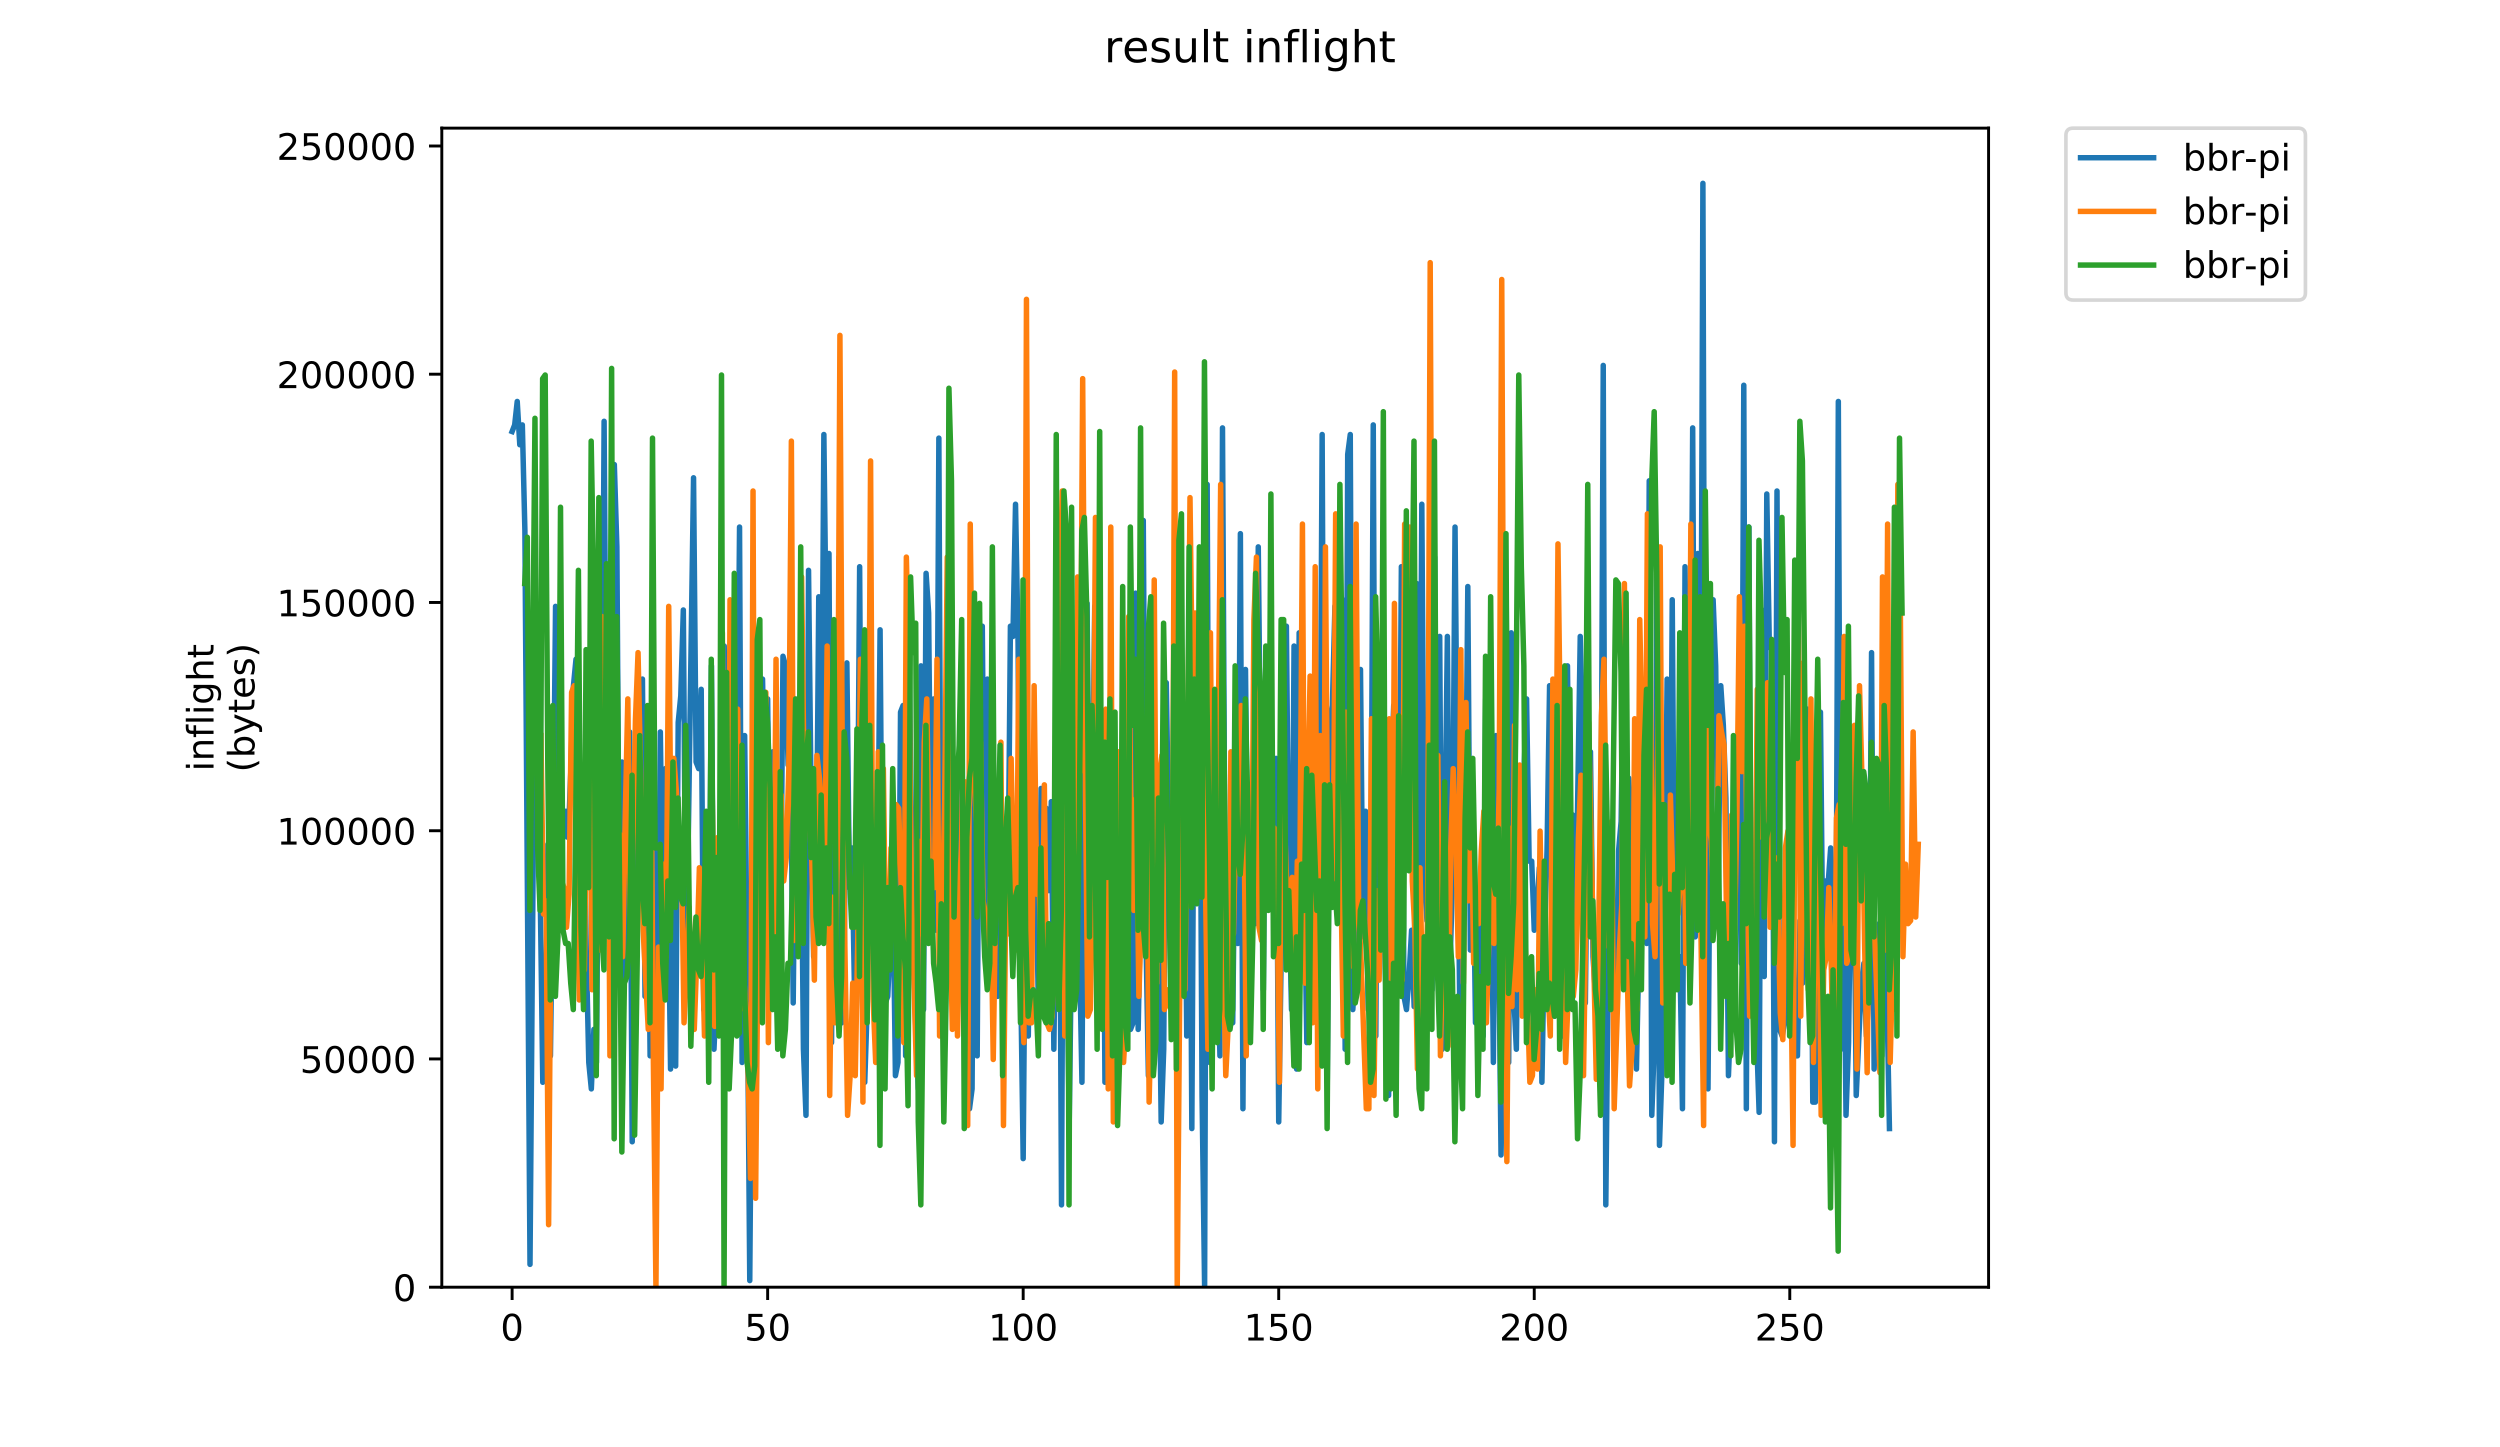 <?xml version="1.0" encoding="utf-8" standalone="no"?>
<!DOCTYPE svg PUBLIC "-//W3C//DTD SVG 1.1//EN"
  "http://www.w3.org/Graphics/SVG/1.1/DTD/svg11.dtd">
<!-- Created with matplotlib (https://matplotlib.org/) -->
<svg height="396pt" version="1.1" viewBox="0 0 684 396" width="684pt" xmlns="http://www.w3.org/2000/svg" xmlns:xlink="http://www.w3.org/1999/xlink">
 <defs>
  <style type="text/css">
*{stroke-linecap:butt;stroke-linejoin:round;}
  </style>
 </defs>
 <g id="figure_1">
  <g id="patch_1">
   <path d="M 0 396 
L 684 396 
L 684 0 
L 0 0 
z
" style="fill:#ffffff;"/>
  </g>
  <g id="axes_1">
   <g id="patch_2">
    <path d="M 120.879 352.174 
L 544.074 352.174 
L 544.074 35.062 
L 120.879 35.062 
z
" style="fill:#ffffff;"/>
   </g>
   <g id="matplotlib.axis_1">
    <g id="xtick_1">
     <g id="line2d_1">
      <defs>
       <path d="M 0 0 
L 0 3.5 
" id="mb17bdb833f" style="stroke:#000000;stroke-width:0.8;"/>
      </defs>
      <g>
       <use style="stroke:#000000;stroke-width:0.8;" x="140.115" xlink:href="#mb17bdb833f" y="352.174"/>
      </g>
     </g>
     <g id="text_1">
      <!-- 0 -->
      <defs>
       <path d="M 31.781 66.406 
Q 24.172 66.406 20.328 58.906 
Q 16.5 51.422 16.5 36.375 
Q 16.5 21.391 20.328 13.891 
Q 24.172 6.391 31.781 6.391 
Q 39.453 6.391 43.281 13.891 
Q 47.125 21.391 47.125 36.375 
Q 47.125 51.422 43.281 58.906 
Q 39.453 66.406 31.781 66.406 
z
M 31.781 74.219 
Q 44.047 74.219 50.516 64.516 
Q 56.984 54.828 56.984 36.375 
Q 56.984 17.969 50.516 8.266 
Q 44.047 -1.422 31.781 -1.422 
Q 19.531 -1.422 13.062 8.266 
Q 6.594 17.969 6.594 36.375 
Q 6.594 54.828 13.062 64.516 
Q 19.531 74.219 31.781 74.219 
z
" id="DejaVuSans-48"/>
      </defs>
      <g transform="translate(136.933 366.773)scale(0.1 -0.1)">
       <use xlink:href="#DejaVuSans-48"/>
      </g>
     </g>
    </g>
    <g id="xtick_2">
     <g id="line2d_2">
      <g>
       <use style="stroke:#000000;stroke-width:0.8;" x="210.029" xlink:href="#mb17bdb833f" y="352.174"/>
      </g>
     </g>
     <g id="text_2">
      <!-- 50 -->
      <defs>
       <path d="M 10.797 72.906 
L 49.516 72.906 
L 49.516 64.594 
L 19.828 64.594 
L 19.828 46.734 
Q 21.969 47.469 24.109 47.828 
Q 26.266 48.188 28.422 48.188 
Q 40.625 48.188 47.75 41.5 
Q 54.891 34.812 54.891 23.391 
Q 54.891 11.625 47.562 5.094 
Q 40.234 -1.422 26.906 -1.422 
Q 22.312 -1.422 17.547 -0.641 
Q 12.797 0.141 7.719 1.703 
L 7.719 11.625 
Q 12.109 9.234 16.797 8.062 
Q 21.484 6.891 26.703 6.891 
Q 35.156 6.891 40.078 11.328 
Q 45.016 15.766 45.016 23.391 
Q 45.016 31 40.078 35.438 
Q 35.156 39.891 26.703 39.891 
Q 22.75 39.891 18.812 39.016 
Q 14.891 38.141 10.797 36.281 
z
" id="DejaVuSans-53"/>
      </defs>
      <g transform="translate(203.666 366.773)scale(0.1 -0.1)">
       <use xlink:href="#DejaVuSans-53"/>
       <use x="63.623" xlink:href="#DejaVuSans-48"/>
      </g>
     </g>
    </g>
    <g id="xtick_3">
     <g id="line2d_3">
      <g>
       <use style="stroke:#000000;stroke-width:0.8;" x="279.942" xlink:href="#mb17bdb833f" y="352.174"/>
      </g>
     </g>
     <g id="text_3">
      <!-- 100 -->
      <defs>
       <path d="M 12.406 8.297 
L 28.516 8.297 
L 28.516 63.922 
L 10.984 60.406 
L 10.984 69.391 
L 28.422 72.906 
L 38.281 72.906 
L 38.281 8.297 
L 54.391 8.297 
L 54.391 0 
L 12.406 0 
z
" id="DejaVuSans-49"/>
      </defs>
      <g transform="translate(270.399 366.773)scale(0.1 -0.1)">
       <use xlink:href="#DejaVuSans-49"/>
       <use x="63.623" xlink:href="#DejaVuSans-48"/>
       <use x="127.246" xlink:href="#DejaVuSans-48"/>
      </g>
     </g>
    </g>
    <g id="xtick_4">
     <g id="line2d_4">
      <g>
       <use style="stroke:#000000;stroke-width:0.8;" x="349.856" xlink:href="#mb17bdb833f" y="352.174"/>
      </g>
     </g>
     <g id="text_4">
      <!-- 150 -->
      <g transform="translate(340.312 366.773)scale(0.1 -0.1)">
       <use xlink:href="#DejaVuSans-49"/>
       <use x="63.623" xlink:href="#DejaVuSans-53"/>
       <use x="127.246" xlink:href="#DejaVuSans-48"/>
      </g>
     </g>
    </g>
    <g id="xtick_5">
     <g id="line2d_5">
      <g>
       <use style="stroke:#000000;stroke-width:0.8;" x="419.77" xlink:href="#mb17bdb833f" y="352.174"/>
      </g>
     </g>
     <g id="text_5">
      <!-- 200 -->
      <defs>
       <path d="M 19.188 8.297 
L 53.609 8.297 
L 53.609 0 
L 7.328 0 
L 7.328 8.297 
Q 12.938 14.109 22.625 23.891 
Q 32.328 33.688 34.812 36.531 
Q 39.547 41.844 41.422 45.531 
Q 43.312 49.219 43.312 52.781 
Q 43.312 58.594 39.234 62.25 
Q 35.156 65.922 28.609 65.922 
Q 23.969 65.922 18.812 64.312 
Q 13.672 62.703 7.812 59.422 
L 7.812 69.391 
Q 13.766 71.781 18.938 73 
Q 24.125 74.219 28.422 74.219 
Q 39.75 74.219 46.484 68.547 
Q 53.219 62.891 53.219 53.422 
Q 53.219 48.922 51.531 44.891 
Q 49.859 40.875 45.406 35.406 
Q 44.188 33.984 37.641 27.219 
Q 31.109 20.453 19.188 8.297 
z
" id="DejaVuSans-50"/>
      </defs>
      <g transform="translate(410.226 366.773)scale(0.1 -0.1)">
       <use xlink:href="#DejaVuSans-50"/>
       <use x="63.623" xlink:href="#DejaVuSans-48"/>
       <use x="127.246" xlink:href="#DejaVuSans-48"/>
      </g>
     </g>
    </g>
    <g id="xtick_6">
     <g id="line2d_6">
      <g>
       <use style="stroke:#000000;stroke-width:0.8;" x="489.684" xlink:href="#mb17bdb833f" y="352.174"/>
      </g>
     </g>
     <g id="text_6">
      <!-- 250 -->
      <g transform="translate(480.14 366.773)scale(0.1 -0.1)">
       <use xlink:href="#DejaVuSans-50"/>
       <use x="63.623" xlink:href="#DejaVuSans-53"/>
       <use x="127.246" xlink:href="#DejaVuSans-48"/>
      </g>
     </g>
    </g>
   </g>
   <g id="matplotlib.axis_2">
    <g id="ytick_1">
     <g id="line2d_7">
      <defs>
       <path d="M 0 0 
L -3.5 0 
" id="m82c076c366" style="stroke:#000000;stroke-width:0.8;"/>
      </defs>
      <g>
       <use style="stroke:#000000;stroke-width:0.8;" x="120.879" xlink:href="#m82c076c366" y="352.174"/>
      </g>
     </g>
     <g id="text_7">
      <!-- 0 -->
      <g transform="translate(107.516 355.973)scale(0.1 -0.1)">
       <use xlink:href="#DejaVuSans-48"/>
      </g>
     </g>
    </g>
    <g id="ytick_2">
     <g id="line2d_8">
      <g>
       <use style="stroke:#000000;stroke-width:0.8;" x="120.879" xlink:href="#m82c076c366" y="289.728"/>
      </g>
     </g>
     <g id="text_8">
      <!-- 50000 -->
      <g transform="translate(82.066 293.527)scale(0.1 -0.1)">
       <use xlink:href="#DejaVuSans-53"/>
       <use x="63.623" xlink:href="#DejaVuSans-48"/>
       <use x="127.246" xlink:href="#DejaVuSans-48"/>
       <use x="190.869" xlink:href="#DejaVuSans-48"/>
       <use x="254.492" xlink:href="#DejaVuSans-48"/>
      </g>
     </g>
    </g>
    <g id="ytick_3">
     <g id="line2d_9">
      <g>
       <use style="stroke:#000000;stroke-width:0.8;" x="120.879" xlink:href="#m82c076c366" y="227.281"/>
      </g>
     </g>
     <g id="text_9">
      <!-- 100000 -->
      <g transform="translate(75.704 231.08)scale(0.1 -0.1)">
       <use xlink:href="#DejaVuSans-49"/>
       <use x="63.623" xlink:href="#DejaVuSans-48"/>
       <use x="127.246" xlink:href="#DejaVuSans-48"/>
       <use x="190.869" xlink:href="#DejaVuSans-48"/>
       <use x="254.492" xlink:href="#DejaVuSans-48"/>
       <use x="318.115" xlink:href="#DejaVuSans-48"/>
      </g>
     </g>
    </g>
    <g id="ytick_4">
     <g id="line2d_10">
      <g>
       <use style="stroke:#000000;stroke-width:0.8;" x="120.879" xlink:href="#m82c076c366" y="164.835"/>
      </g>
     </g>
     <g id="text_10">
      <!-- 150000 -->
      <g transform="translate(75.704 168.634)scale(0.1 -0.1)">
       <use xlink:href="#DejaVuSans-49"/>
       <use x="63.623" xlink:href="#DejaVuSans-53"/>
       <use x="127.246" xlink:href="#DejaVuSans-48"/>
       <use x="190.869" xlink:href="#DejaVuSans-48"/>
       <use x="254.492" xlink:href="#DejaVuSans-48"/>
       <use x="318.115" xlink:href="#DejaVuSans-48"/>
      </g>
     </g>
    </g>
    <g id="ytick_5">
     <g id="line2d_11">
      <g>
       <use style="stroke:#000000;stroke-width:0.8;" x="120.879" xlink:href="#m82c076c366" y="102.388"/>
      </g>
     </g>
     <g id="text_11">
      <!-- 200000 -->
      <g transform="translate(75.704 106.188)scale(0.1 -0.1)">
       <use xlink:href="#DejaVuSans-50"/>
       <use x="63.623" xlink:href="#DejaVuSans-48"/>
       <use x="127.246" xlink:href="#DejaVuSans-48"/>
       <use x="190.869" xlink:href="#DejaVuSans-48"/>
       <use x="254.492" xlink:href="#DejaVuSans-48"/>
       <use x="318.115" xlink:href="#DejaVuSans-48"/>
      </g>
     </g>
    </g>
    <g id="ytick_6">
     <g id="line2d_12">
      <g>
       <use style="stroke:#000000;stroke-width:0.8;" x="120.879" xlink:href="#m82c076c366" y="39.942"/>
      </g>
     </g>
     <g id="text_12">
      <!-- 250000 -->
      <g transform="translate(75.704 43.741)scale(0.1 -0.1)">
       <use xlink:href="#DejaVuSans-50"/>
       <use x="63.623" xlink:href="#DejaVuSans-53"/>
       <use x="127.246" xlink:href="#DejaVuSans-48"/>
       <use x="190.869" xlink:href="#DejaVuSans-48"/>
       <use x="254.492" xlink:href="#DejaVuSans-48"/>
       <use x="318.115" xlink:href="#DejaVuSans-48"/>
      </g>
     </g>
    </g>
    <g id="text_13">
     <!-- inflight -->
     <defs>
      <path d="M 9.422 54.688 
L 18.406 54.688 
L 18.406 0 
L 9.422 0 
z
M 9.422 75.984 
L 18.406 75.984 
L 18.406 64.594 
L 9.422 64.594 
z
" id="DejaVuSans-105"/>
      <path d="M 54.891 33.016 
L 54.891 0 
L 45.906 0 
L 45.906 32.719 
Q 45.906 40.484 42.875 44.328 
Q 39.844 48.188 33.797 48.188 
Q 26.516 48.188 22.312 43.547 
Q 18.109 38.922 18.109 30.906 
L 18.109 0 
L 9.078 0 
L 9.078 54.688 
L 18.109 54.688 
L 18.109 46.188 
Q 21.344 51.125 25.703 53.562 
Q 30.078 56 35.797 56 
Q 45.219 56 50.047 50.172 
Q 54.891 44.344 54.891 33.016 
z
" id="DejaVuSans-110"/>
      <path d="M 37.109 75.984 
L 37.109 68.5 
L 28.516 68.5 
Q 23.688 68.5 21.797 66.547 
Q 19.922 64.594 19.922 59.516 
L 19.922 54.688 
L 34.719 54.688 
L 34.719 47.703 
L 19.922 47.703 
L 19.922 0 
L 10.891 0 
L 10.891 47.703 
L 2.297 47.703 
L 2.297 54.688 
L 10.891 54.688 
L 10.891 58.5 
Q 10.891 67.625 15.141 71.797 
Q 19.391 75.984 28.609 75.984 
z
" id="DejaVuSans-102"/>
      <path d="M 9.422 75.984 
L 18.406 75.984 
L 18.406 0 
L 9.422 0 
z
" id="DejaVuSans-108"/>
      <path d="M 45.406 27.984 
Q 45.406 37.75 41.375 43.109 
Q 37.359 48.484 30.078 48.484 
Q 22.859 48.484 18.828 43.109 
Q 14.797 37.75 14.797 27.984 
Q 14.797 18.266 18.828 12.891 
Q 22.859 7.516 30.078 7.516 
Q 37.359 7.516 41.375 12.891 
Q 45.406 18.266 45.406 27.984 
z
M 54.391 6.781 
Q 54.391 -7.172 48.188 -13.984 
Q 42 -20.797 29.203 -20.797 
Q 24.469 -20.797 20.266 -20.094 
Q 16.062 -19.391 12.109 -17.922 
L 12.109 -9.188 
Q 16.062 -11.328 19.922 -12.344 
Q 23.781 -13.375 27.781 -13.375 
Q 36.625 -13.375 41.016 -8.766 
Q 45.406 -4.156 45.406 5.172 
L 45.406 9.625 
Q 42.625 4.781 38.281 2.391 
Q 33.938 0 27.875 0 
Q 17.828 0 11.672 7.656 
Q 5.516 15.328 5.516 27.984 
Q 5.516 40.672 11.672 48.328 
Q 17.828 56 27.875 56 
Q 33.938 56 38.281 53.609 
Q 42.625 51.219 45.406 46.391 
L 45.406 54.688 
L 54.391 54.688 
z
" id="DejaVuSans-103"/>
      <path d="M 54.891 33.016 
L 54.891 0 
L 45.906 0 
L 45.906 32.719 
Q 45.906 40.484 42.875 44.328 
Q 39.844 48.188 33.797 48.188 
Q 26.516 48.188 22.312 43.547 
Q 18.109 38.922 18.109 30.906 
L 18.109 0 
L 9.078 0 
L 9.078 75.984 
L 18.109 75.984 
L 18.109 46.188 
Q 21.344 51.125 25.703 53.562 
Q 30.078 56 35.797 56 
Q 45.219 56 50.047 50.172 
Q 54.891 44.344 54.891 33.016 
z
" id="DejaVuSans-104"/>
      <path d="M 18.312 70.219 
L 18.312 54.688 
L 36.812 54.688 
L 36.812 47.703 
L 18.312 47.703 
L 18.312 18.016 
Q 18.312 11.328 20.141 9.422 
Q 21.969 7.516 27.594 7.516 
L 36.812 7.516 
L 36.812 0 
L 27.594 0 
Q 17.188 0 13.234 3.875 
Q 9.281 7.766 9.281 18.016 
L 9.281 47.703 
L 2.688 47.703 
L 2.688 54.688 
L 9.281 54.688 
L 9.281 70.219 
z
" id="DejaVuSans-116"/>
     </defs>
     <g transform="translate(58.426 211.018)rotate(-90)scale(0.1 -0.1)">
      <use xlink:href="#DejaVuSans-105"/>
      <use x="27.783" xlink:href="#DejaVuSans-110"/>
      <use x="91.162" xlink:href="#DejaVuSans-102"/>
      <use x="126.367" xlink:href="#DejaVuSans-108"/>
      <use x="154.15" xlink:href="#DejaVuSans-105"/>
      <use x="181.934" xlink:href="#DejaVuSans-103"/>
      <use x="245.41" xlink:href="#DejaVuSans-104"/>
      <use x="308.789" xlink:href="#DejaVuSans-116"/>
     </g>
     <!-- (bytes) -->
     <defs>
      <path d="M 31 75.875 
Q 24.469 64.656 21.281 53.656 
Q 18.109 42.672 18.109 31.391 
Q 18.109 20.125 21.312 9.062 
Q 24.516 -2 31 -13.188 
L 23.188 -13.188 
Q 15.875 -1.703 12.234 9.375 
Q 8.594 20.453 8.594 31.391 
Q 8.594 42.281 12.203 53.312 
Q 15.828 64.359 23.188 75.875 
z
" id="DejaVuSans-40"/>
      <path d="M 48.688 27.297 
Q 48.688 37.203 44.609 42.844 
Q 40.531 48.484 33.406 48.484 
Q 26.266 48.484 22.188 42.844 
Q 18.109 37.203 18.109 27.297 
Q 18.109 17.391 22.188 11.75 
Q 26.266 6.109 33.406 6.109 
Q 40.531 6.109 44.609 11.75 
Q 48.688 17.391 48.688 27.297 
z
M 18.109 46.391 
Q 20.953 51.266 25.266 53.625 
Q 29.594 56 35.594 56 
Q 45.562 56 51.781 48.094 
Q 58.016 40.188 58.016 27.297 
Q 58.016 14.406 51.781 6.484 
Q 45.562 -1.422 35.594 -1.422 
Q 29.594 -1.422 25.266 0.953 
Q 20.953 3.328 18.109 8.203 
L 18.109 0 
L 9.078 0 
L 9.078 75.984 
L 18.109 75.984 
z
" id="DejaVuSans-98"/>
      <path d="M 32.172 -5.078 
Q 28.375 -14.844 24.75 -17.812 
Q 21.141 -20.797 15.094 -20.797 
L 7.906 -20.797 
L 7.906 -13.281 
L 13.188 -13.281 
Q 16.891 -13.281 18.938 -11.516 
Q 21 -9.766 23.484 -3.219 
L 25.094 0.875 
L 2.984 54.688 
L 12.5 54.688 
L 29.594 11.922 
L 46.688 54.688 
L 56.203 54.688 
z
" id="DejaVuSans-121"/>
      <path d="M 56.203 29.594 
L 56.203 25.203 
L 14.891 25.203 
Q 15.484 15.922 20.484 11.062 
Q 25.484 6.203 34.422 6.203 
Q 39.594 6.203 44.453 7.469 
Q 49.312 8.734 54.109 11.281 
L 54.109 2.781 
Q 49.266 0.734 44.188 -0.344 
Q 39.109 -1.422 33.891 -1.422 
Q 20.797 -1.422 13.156 6.188 
Q 5.516 13.812 5.516 26.812 
Q 5.516 40.234 12.766 48.109 
Q 20.016 56 32.328 56 
Q 43.359 56 49.781 48.891 
Q 56.203 41.797 56.203 29.594 
z
M 47.219 32.234 
Q 47.125 39.594 43.094 43.984 
Q 39.062 48.391 32.422 48.391 
Q 24.906 48.391 20.391 44.141 
Q 15.875 39.891 15.188 32.172 
z
" id="DejaVuSans-101"/>
      <path d="M 44.281 53.078 
L 44.281 44.578 
Q 40.484 46.531 36.375 47.5 
Q 32.281 48.484 27.875 48.484 
Q 21.188 48.484 17.844 46.438 
Q 14.5 44.391 14.5 40.281 
Q 14.5 37.156 16.891 35.375 
Q 19.281 33.594 26.516 31.984 
L 29.594 31.297 
Q 39.156 29.25 43.188 25.516 
Q 47.219 21.781 47.219 15.094 
Q 47.219 7.469 41.188 3.016 
Q 35.156 -1.422 24.609 -1.422 
Q 20.219 -1.422 15.453 -0.562 
Q 10.688 0.297 5.422 2 
L 5.422 11.281 
Q 10.406 8.688 15.234 7.391 
Q 20.062 6.109 24.812 6.109 
Q 31.156 6.109 34.562 8.281 
Q 37.984 10.453 37.984 14.406 
Q 37.984 18.062 35.516 20.016 
Q 33.062 21.969 24.703 23.781 
L 21.578 24.516 
Q 13.234 26.266 9.516 29.906 
Q 5.812 33.547 5.812 39.891 
Q 5.812 47.609 11.281 51.797 
Q 16.75 56 26.812 56 
Q 31.781 56 36.172 55.266 
Q 40.578 54.547 44.281 53.078 
z
" id="DejaVuSans-115"/>
      <path d="M 8.016 75.875 
L 15.828 75.875 
Q 23.141 64.359 26.781 53.312 
Q 30.422 42.281 30.422 31.391 
Q 30.422 20.453 26.781 9.375 
Q 23.141 -1.703 15.828 -13.188 
L 8.016 -13.188 
Q 14.5 -2 17.703 9.062 
Q 20.906 20.125 20.906 31.391 
Q 20.906 42.672 17.703 53.656 
Q 14.5 64.656 8.016 75.875 
z
" id="DejaVuSans-41"/>
     </defs>
     <g transform="translate(69.624 211.295)rotate(-90)scale(0.1 -0.1)">
      <use xlink:href="#DejaVuSans-40"/>
      <use x="39.014" xlink:href="#DejaVuSans-98"/>
      <use x="102.49" xlink:href="#DejaVuSans-121"/>
      <use x="161.67" xlink:href="#DejaVuSans-116"/>
      <use x="200.879" xlink:href="#DejaVuSans-101"/>
      <use x="262.402" xlink:href="#DejaVuSans-115"/>
      <use x="314.502" xlink:href="#DejaVuSans-41"/>
     </g>
    </g>
   </g>
   <g id="line2d_13">
    <path clip-path="url(#pf902b7d249)" d="M 140.115 118.065 
L 140.814 116.256 
L 141.513 109.842 
L 142.212 121.682 
L 142.911 116.256 
L 143.61 145.192 
L 145.009 345.93 
L 146.407 165.904 
L 147.106 193.031 
L 148.504 296.112 
L 149.204 287.07 
L 149.903 231.008 
L 150.602 288.878 
L 151.301 234.625 
L 152 165.904 
L 153.398 229.2 
L 154.098 229.2 
L 154.797 221.966 
L 155.496 229.2 
L 156.195 210.296 
L 156.894 187.605 
L 157.593 180.371 
L 158.292 214.732 
L 158.991 258.135 
L 159.691 212.104 
L 160.39 259.943 
L 161.089 290.687 
L 161.788 297.921 
L 162.487 281.645 
L 163.186 290.687 
L 163.885 203.881 
L 164.585 231.008 
L 165.284 115.267 
L 165.983 223.774 
L 166.682 165.904 
L 167.381 276.219 
L 168.08 127.107 
L 168.779 149.628 
L 169.479 258.135 
L 170.178 208.487 
L 170.877 267.177 
L 171.576 220.157 
L 172.275 200.264 
L 172.974 312.388 
L 173.673 240.05 
L 174.373 189.414 
L 175.072 200.264 
L 175.771 185.797 
L 176.47 272.602 
L 177.169 221.966 
L 177.868 288.878 
L 178.567 187.605 
L 179.266 281.645 
L 179.966 288.878 
L 180.665 200.264 
L 181.364 251.89 
L 182.063 210.296 
L 182.762 237.423 
L 183.461 292.495 
L 184.16 212.924 
L 184.86 291.676 
L 185.559 197.637 
L 186.258 190.403 
L 186.957 166.893 
L 187.656 259.943 
L 188.355 226.572 
L 189.754 130.724 
L 190.453 208.487 
L 191.152 210.296 
L 191.851 188.594 
L 192.55 276.219 
L 193.249 244.656 
L 193.948 274.411 
L 194.648 182.18 
L 195.347 287.07 
L 196.046 270.794 
L 196.745 280.825 
L 197.444 268.985 
L 198.143 176.755 
L 198.842 233.806 
L 199.541 232.816 
L 200.241 279.017 
L 200.94 238.242 
L 201.639 226.572 
L 202.338 144.202 
L 203.037 290.687 
L 203.736 201.254 
L 204.435 264.549 
L 205.135 350.366 
L 205.834 259.124 
L 206.533 280.825 
L 207.232 241.859 
L 207.931 210.296 
L 208.63 185.797 
L 209.329 219.338 
L 210.029 191.222 
L 210.728 258.135 
L 211.427 205.69 
L 212.126 250.901 
L 212.825 278.028 
L 213.524 259.943 
L 214.223 179.552 
L 214.923 182.18 
L 215.622 209.307 
L 216.321 207.498 
L 217.02 274.411 
L 217.719 205.69 
L 218.418 243.667 
L 219.117 215.721 
L 219.816 287.07 
L 220.516 305.154 
L 221.215 156.042 
L 221.914 218.349 
L 222.613 261.752 
L 223.312 245.476 
L 224.011 163.276 
L 224.71 225.583 
L 225.41 118.884 
L 226.109 178.563 
L 226.808 151.436 
L 227.507 285.262 
L 228.206 189.414 
L 228.905 257.315 
L 229.604 152.425 
L 230.304 279.836 
L 231.003 258.135 
L 231.702 181.361 
L 232.401 242.848 
L 233.1 231.997 
L 233.799 271.783 
L 234.498 249.093 
L 235.198 155.053 
L 235.897 270.794 
L 236.596 296.112 
L 237.295 274.411 
L 237.994 200.264 
L 238.693 254.518 
L 239.392 251.89 
L 240.091 244.656 
L 240.791 172.318 
L 241.49 265.369 
L 242.189 274.411 
L 242.888 272.602 
L 244.286 240.05 
L 244.985 294.304 
L 245.685 290.687 
L 246.384 194.839 
L 247.083 193.031 
L 247.782 288.878 
L 248.481 165.904 
L 249.879 258.135 
L 250.579 281.645 
L 251.278 297.921 
L 251.977 182.18 
L 252.676 276.219 
L 253.375 156.862 
L 254.074 167.712 
L 254.773 243.667 
L 255.473 191.222 
L 256.172 254.518 
L 256.871 119.873 
L 257.57 272.602 
L 258.269 213.913 
L 258.968 240.05 
L 259.667 246.465 
L 260.366 217.53 
L 261.066 256.326 
L 261.765 212.104 
L 262.464 267.177 
L 263.163 243.667 
L 263.862 270.794 
L 264.561 288.878 
L 265.26 303.346 
L 265.96 297.921 
L 266.659 194.839 
L 267.358 288.878 
L 268.057 176.755 
L 268.756 171.329 
L 269.455 254.518 
L 270.154 185.797 
L 270.854 261.752 
L 271.553 225.583 
L 272.951 272.602 
L 273.65 243.667 
L 274.349 263.56 
L 275.048 232.816 
L 275.748 250.082 
L 276.447 171.329 
L 277.146 174.127 
L 277.845 137.958 
L 278.544 175.935 
L 279.243 267.177 
L 279.942 316.994 
L 280.641 231.008 
L 281.341 283.453 
L 282.04 228.38 
L 282.739 218.349 
L 283.438 236.433 
L 284.137 278.028 
L 284.836 215.721 
L 285.535 227.391 
L 286.235 221.146 
L 286.934 243.667 
L 287.633 219.338 
L 288.332 287.07 
L 289.031 232.816 
L 289.73 193.031 
L 290.429 329.653 
L 291.129 171.329 
L 291.828 247.284 
L 292.527 307.952 
L 293.226 253.699 
L 293.925 234.625 
L 294.624 189.414 
L 295.323 259.124 
L 296.022 296.112 
L 296.722 189.414 
L 297.421 165.085 
L 298.12 245.476 
L 298.819 227.391 
L 299.518 165.904 
L 300.217 265.369 
L 300.916 268.985 
L 301.616 197.637 
L 302.315 296.112 
L 303.014 249.093 
L 303.713 254.518 
L 304.412 294.304 
L 305.111 258.135 
L 305.81 231.997 
L 306.51 249.093 
L 307.209 217.53 
L 307.908 239.231 
L 308.607 220.157 
L 309.306 281.645 
L 310.005 279.836 
L 310.704 162.287 
L 311.404 281.645 
L 312.103 244.656 
L 312.802 142.394 
L 313.501 254.518 
L 314.2 294.304 
L 314.899 274.411 
L 315.598 261.752 
L 316.297 283.453 
L 316.997 250.901 
L 317.696 306.963 
L 318.395 287.07 
L 319.094 186.786 
L 319.793 230.189 
L 320.492 265.369 
L 321.191 265.369 
L 321.891 276.219 
L 322.59 276.219 
L 323.289 247.284 
L 323.988 205.69 
L 324.687 283.453 
L 325.386 183.988 
L 326.085 308.771 
L 326.785 183.988 
L 327.484 246.465 
L 328.183 173.138 
L 328.882 299.729 
L 329.581 352.174 
L 330.28 132.532 
L 330.979 290.687 
L 331.679 223.774 
L 332.378 270.794 
L 333.077 259.943 
L 333.776 288.878 
L 334.475 117.076 
L 335.174 245.476 
L 335.873 279.836 
L 336.572 241.039 
L 337.272 279.836 
L 337.971 219.338 
L 338.67 258.135 
L 339.369 146.011 
L 340.068 303.346 
L 340.767 183.169 
L 341.466 252.709 
L 342.166 214.732 
L 342.865 244.656 
L 343.564 252.709 
L 344.263 149.628 
L 344.962 216.54 
L 345.661 270.794 
L 346.36 182.18 
L 347.06 182.18 
L 347.759 221.146 
L 348.458 212.924 
L 349.157 207.498 
L 349.856 306.963 
L 350.555 259.943 
L 351.254 187.605 
L 351.954 171.329 
L 352.653 243.667 
L 353.352 276.219 
L 354.051 176.755 
L 354.75 292.495 
L 355.449 173.138 
L 356.148 241.859 
L 356.847 240.05 
L 357.547 285.262 
L 358.246 268.985 
L 358.945 191.222 
L 359.644 241.859 
L 360.343 272.602 
L 361.042 243.667 
L 361.741 118.884 
L 362.441 276.219 
L 363.14 296.112 
L 363.839 196.647 
L 364.538 193.031 
L 365.237 165.904 
L 365.936 169.521 
L 366.635 171.329 
L 367.335 164.095 
L 368.034 287.07 
L 368.733 124.309 
L 369.432 118.884 
L 370.131 276.219 
L 370.83 265.369 
L 371.529 263.56 
L 372.229 183.169 
L 372.928 256.326 
L 373.627 221.966 
L 374.326 276.219 
L 375.025 259.124 
L 375.724 116.256 
L 376.423 283.453 
L 377.122 179.552 
L 377.822 238.242 
L 378.521 245.476 
L 379.919 299.729 
L 380.618 212.924 
L 381.317 193.031 
L 382.016 270.794 
L 382.716 250.901 
L 383.415 155.053 
L 384.114 272.602 
L 384.813 276.219 
L 385.512 267.177 
L 386.211 254.518 
L 386.91 275.4 
L 387.61 159.659 
L 388.309 256.326 
L 389.008 137.958 
L 389.707 241.039 
L 390.406 251.89 
L 391.105 247.284 
L 391.804 270.794 
L 392.504 152.425 
L 393.203 261.752 
L 393.902 174.127 
L 394.601 287.07 
L 395.999 174.127 
L 396.698 265.369 
L 397.397 241.039 
L 398.097 144.202 
L 398.796 221.966 
L 399.495 285.262 
L 400.194 200.264 
L 400.893 236.433 
L 401.592 160.478 
L 402.291 259.943 
L 402.991 227.391 
L 403.69 279.836 
L 404.389 250.082 
L 405.088 258.135 
L 405.787 283.453 
L 406.486 191.222 
L 407.185 245.476 
L 407.885 223.774 
L 408.584 290.687 
L 409.283 201.254 
L 409.982 250.901 
L 410.681 316.005 
L 411.38 278.028 
L 412.079 159.659 
L 412.779 290.687 
L 413.478 173.138 
L 414.177 272.602 
L 414.876 287.07 
L 415.575 221.966 
L 416.274 242.848 
L 416.973 211.115 
L 417.672 191.222 
L 418.372 235.614 
L 419.071 235.614 
L 419.77 254.518 
L 420.469 249.093 
L 421.168 237.423 
L 421.867 296.112 
L 422.566 256.326 
L 423.266 232.816 
L 423.965 187.605 
L 425.363 278.028 
L 426.062 190.403 
L 427.46 283.453 
L 428.16 204.87 
L 428.859 182.18 
L 429.558 247.284 
L 430.257 222.955 
L 430.956 262.741 
L 432.354 174.127 
L 433.054 202.073 
L 433.753 274.411 
L 434.452 212.924 
L 435.151 205.69 
L 435.85 261.752 
L 437.248 283.453 
L 437.947 256.326 
L 438.647 99.98 
L 439.346 329.653 
L 440.045 261.752 
L 440.744 256.326 
L 442.142 274.411 
L 442.841 232.816 
L 443.541 224.763 
L 444.24 176.755 
L 444.939 230.189 
L 445.638 212.924 
L 446.337 227.391 
L 447.036 252.709 
L 447.735 292.495 
L 448.435 258.135 
L 449.134 187.605 
L 449.833 194.839 
L 450.532 258.135 
L 451.231 131.543 
L 451.93 305.154 
L 452.629 285.262 
L 453.329 155.053 
L 454.028 313.377 
L 454.727 292.495 
L 455.426 252.709 
L 456.125 185.797 
L 456.824 272.602 
L 457.523 164.095 
L 458.222 265.369 
L 458.922 267.177 
L 459.621 261.752 
L 460.32 303.346 
L 461.019 155.053 
L 461.718 208.487 
L 462.417 230.189 
L 463.116 117.076 
L 463.816 256.326 
L 464.515 151.436 
L 465.214 241.859 
L 465.913 50.163 
L 466.612 281.645 
L 467.311 297.921 
L 468.01 207.498 
L 468.71 164.095 
L 469.409 182.18 
L 470.108 241.859 
L 470.807 187.605 
L 471.506 198.456 
L 472.205 218.349 
L 472.904 294.304 
L 473.604 276.219 
L 474.303 223.774 
L 475.002 245.476 
L 475.701 216.54 
L 476.4 263.56 
L 477.099 105.406 
L 477.798 303.346 
L 478.497 144.202 
L 479.197 276.219 
L 479.896 243.667 
L 480.595 283.453 
L 481.294 304.335 
L 481.993 166.893 
L 482.692 267.177 
L 483.391 135.16 
L 484.091 176.755 
L 484.79 177.744 
L 485.489 312.388 
L 486.188 134.341 
L 486.887 281.645 
L 487.586 283.453 
L 488.285 279.836 
L 488.985 250.901 
L 489.684 258.135 
L 490.383 252.709 
L 491.082 288.878 
L 491.781 288.878 
L 492.48 251.89 
L 493.179 268.985 
L 493.879 214.732 
L 494.578 194.02 
L 495.277 210.296 
L 495.976 301.538 
L 496.675 301.538 
L 497.374 212.924 
L 498.073 194.839 
L 498.772 265.369 
L 499.472 241.039 
L 500.171 241.859 
L 500.87 231.997 
L 501.569 261.752 
L 502.268 281.645 
L 502.967 109.842 
L 503.666 287.07 
L 504.366 238.242 
L 505.065 305.154 
L 505.764 285.262 
L 506.463 229.2 
L 507.162 229.2 
L 507.861 299.729 
L 509.26 268.985 
L 509.959 263.56 
L 510.658 283.453 
L 511.357 270.794 
L 512.056 178.563 
L 512.755 292.495 
L 513.454 274.411 
L 514.154 252.709 
L 514.853 288.878 
L 515.552 198.456 
L 516.251 272.602 
L 516.95 308.771 
L 516.95 308.771 
" style="fill:none;stroke:#1f77b4;stroke-linecap:square;stroke-width:1.5;"/>
   </g>
   <g id="line2d_14">
    <path clip-path="url(#pf902b7d249)" d="M 148.002 201.254 
L 148.702 250.082 
L 149.401 246.465 
L 150.1 335.079 
L 150.799 241.039 
L 151.498 239.231 
L 152.197 241.859 
L 152.896 231.008 
L 153.596 241.039 
L 154.295 242.848 
L 154.994 253.699 
L 155.693 244.656 
L 156.392 189.414 
L 157.091 187.605 
L 157.79 236.433 
L 158.489 273.592 
L 159.189 212.104 
L 159.888 265.369 
L 160.587 209.307 
L 161.286 183.169 
L 161.985 270.794 
L 162.684 259.943 
L 163.383 240.05 
L 164.083 259.943 
L 164.782 168.701 
L 165.481 249.093 
L 166.18 178.563 
L 166.879 288.878 
L 167.578 174.127 
L 168.277 245.476 
L 168.977 250.082 
L 169.676 228.38 
L 170.375 261.752 
L 171.074 222.955 
L 171.773 191.222 
L 172.472 255.507 
L 173.171 231.997 
L 173.871 196.647 
L 174.57 178.563 
L 175.269 211.115 
L 175.968 254.518 
L 177.366 281.645 
L 178.065 198.456 
L 178.764 290.687 
L 179.464 352.174 
L 180.163 259.124 
L 180.862 297.921 
L 181.561 236.433 
L 182.26 261.752 
L 182.959 165.904 
L 183.658 237.423 
L 184.358 207.498 
L 185.057 216.54 
L 185.756 239.231 
L 186.455 233.806 
L 187.154 279.836 
L 187.853 265.369 
L 188.552 248.273 
L 189.252 276.219 
L 189.951 281.645 
L 190.65 261.752 
L 191.349 237.423 
L 192.048 254.518 
L 192.747 283.453 
L 193.446 278.028 
L 194.845 215.721 
L 195.544 280.825 
L 196.243 229.2 
L 196.942 265.369 
L 197.641 173.138 
L 198.34 296.112 
L 199.039 288.878 
L 199.739 164.095 
L 200.438 258.135 
L 201.137 257.315 
L 201.836 194.02 
L 202.535 276.219 
L 203.234 262.741 
L 203.933 274.411 
L 204.633 290.687 
L 205.332 322.42 
L 206.031 134.341 
L 206.73 327.845 
L 207.429 253.699 
L 208.128 206.679 
L 208.827 199.445 
L 209.527 189.414 
L 210.226 285.262 
L 210.925 217.53 
L 211.624 272.602 
L 212.323 180.371 
L 213.022 268.985 
L 213.721 217.53 
L 214.421 241.039 
L 215.12 234.625 
L 215.819 210.296 
L 216.518 120.693 
L 217.217 257.315 
L 217.916 198.456 
L 218.615 218.349 
L 219.314 157.851 
L 220.014 213.913 
L 220.713 223.774 
L 221.412 223.774 
L 222.111 235.614 
L 222.81 268.166 
L 223.509 206.679 
L 224.208 212.924 
L 224.908 222.955 
L 225.607 241.859 
L 226.306 176.755 
L 227.005 299.729 
L 227.704 245.476 
L 228.403 279.836 
L 229.102 232.816 
L 229.802 91.757 
L 230.501 218.349 
L 231.899 305.154 
L 232.598 294.304 
L 233.297 268.985 
L 233.996 294.304 
L 234.696 256.326 
L 235.395 180.371 
L 236.094 301.538 
L 236.793 176.755 
L 237.492 243.667 
L 238.191 126.118 
L 238.89 273.592 
L 239.589 290.687 
L 240.289 205.69 
L 240.988 263.56 
L 241.687 210.296 
L 242.386 265.369 
L 243.085 260.932 
L 243.784 231.997 
L 244.483 254.518 
L 245.183 220.157 
L 245.882 221.146 
L 246.581 243.667 
L 247.28 285.262 
L 247.979 152.425 
L 248.678 183.169 
L 249.377 243.667 
L 250.776 294.304 
L 251.475 230.189 
L 252.174 255.507 
L 252.873 203.062 
L 253.572 191.222 
L 254.271 237.423 
L 254.971 238.242 
L 255.67 242.848 
L 256.369 180.371 
L 257.068 283.453 
L 258.466 219.338 
L 259.165 152.425 
L 259.864 248.273 
L 260.564 281.645 
L 261.263 217.53 
L 261.962 283.453 
L 262.661 252.709 
L 263.36 214.732 
L 264.059 213.913 
L 264.758 307.952 
L 265.458 143.383 
L 266.157 208.487 
L 267.555 230.189 
L 268.254 203.062 
L 268.953 246.465 
L 269.652 250.082 
L 270.352 268.166 
L 271.051 242.848 
L 271.75 289.868 
L 272.449 243.667 
L 273.148 238.242 
L 273.847 203.062 
L 274.546 307.952 
L 275.246 239.231 
L 275.945 255.507 
L 276.644 207.498 
L 277.343 244.656 
L 278.042 259.943 
L 278.741 180.371 
L 279.44 268.985 
L 280.139 285.262 
L 280.839 81.896 
L 281.538 279.836 
L 282.237 279.836 
L 282.936 187.605 
L 283.635 244.656 
L 284.334 241.859 
L 285.033 274.411 
L 285.733 214.732 
L 286.432 279.836 
L 287.131 281.645 
L 287.83 278.028 
L 288.529 259.943 
L 289.228 255.507 
L 289.927 165.904 
L 290.627 134.341 
L 291.326 283.453 
L 292.025 194.02 
L 292.724 253.699 
L 293.423 268.985 
L 294.122 240.05 
L 294.821 157.851 
L 295.521 211.115 
L 296.22 103.597 
L 296.919 211.115 
L 297.618 278.028 
L 298.317 276.219 
L 299.016 238.242 
L 299.715 141.575 
L 300.414 216.54 
L 301.114 223.774 
L 301.813 232.816 
L 302.512 194.02 
L 303.211 297.921 
L 303.91 144.202 
L 304.609 306.963 
L 305.308 300.718 
L 306.008 205.69 
L 306.707 285.262 
L 307.406 290.687 
L 308.105 278.028 
L 308.804 168.701 
L 309.503 227.391 
L 310.202 249.093 
L 310.902 218.349 
L 311.601 272.602 
L 312.3 249.093 
L 312.999 200.264 
L 313.698 208.487 
L 314.397 301.538 
L 315.096 270.794 
L 315.796 158.67 
L 316.495 268.985 
L 317.194 212.104 
L 317.893 206.679 
L 318.592 276.219 
L 319.291 270.794 
L 319.99 275.4 
L 320.689 276.219 
L 321.389 101.789 
L 322.088 352.174 
L 322.787 268.985 
L 323.486 208.487 
L 324.185 270.794 
L 324.884 216.54 
L 325.583 136.149 
L 326.283 192.211 
L 326.982 167.712 
L 327.681 230.189 
L 328.38 180.371 
L 329.079 174.946 
L 329.778 239.231 
L 330.477 287.07 
L 331.177 173.138 
L 331.876 268.985 
L 332.575 276.219 
L 333.973 132.532 
L 334.672 258.135 
L 335.371 294.304 
L 336.071 279.836 
L 336.77 205.69 
L 337.469 255.507 
L 338.168 222.955 
L 338.867 230.189 
L 339.566 193.031 
L 340.265 211.115 
L 340.964 288.878 
L 341.664 241.039 
L 342.363 261.752 
L 343.062 169.521 
L 343.761 152.425 
L 344.46 253.699 
L 345.159 257.315 
L 345.858 208.487 
L 346.558 210.296 
L 347.257 241.039 
L 347.956 245.476 
L 348.655 226.572 
L 349.354 241.039 
L 350.053 296.112 
L 350.752 180.371 
L 351.452 225.583 
L 352.151 244.656 
L 352.85 243.667 
L 353.549 240.05 
L 354.248 268.985 
L 354.947 235.614 
L 355.646 239.231 
L 356.346 143.383 
L 357.045 268.985 
L 357.744 221.966 
L 358.443 184.977 
L 359.142 279.836 
L 359.841 155.053 
L 360.54 297.921 
L 361.239 201.254 
L 361.939 290.687 
L 362.638 149.628 
L 363.337 246.465 
L 364.036 231.997 
L 364.735 246.465 
L 365.434 140.586 
L 366.133 148.808 
L 366.833 238.242 
L 367.532 283.453 
L 368.231 194.839 
L 368.93 222.955 
L 369.629 258.135 
L 370.328 264.549 
L 371.027 143.383 
L 371.727 249.093 
L 372.426 263.56 
L 373.824 303.346 
L 374.523 303.346 
L 375.222 196.647 
L 375.921 299.729 
L 376.621 243.667 
L 377.32 268.166 
L 378.019 237.423 
L 378.718 242.029 
L 380.116 196.647 
L 380.815 288.878 
L 381.514 165.085 
L 382.214 255.507 
L 382.913 205.69 
L 383.612 268.166 
L 384.311 143.383 
L 385.01 156.042 
L 385.709 144.202 
L 386.408 241.039 
L 387.108 254.518 
L 387.807 292.495 
L 388.506 237.423 
L 389.205 272.602 
L 389.904 285.262 
L 390.603 248.273 
L 391.302 71.864 
L 392.002 237.423 
L 392.701 254.518 
L 393.4 206.679 
L 394.099 288.878 
L 394.798 254.518 
L 395.497 244.656 
L 396.196 286.251 
L 396.896 232.816 
L 397.595 210.296 
L 398.294 229.2 
L 398.993 261.752 
L 399.692 177.744 
L 400.391 268.985 
L 401.09 192.211 
L 401.789 246.465 
L 402.489 216.54 
L 403.188 263.56 
L 403.887 243.667 
L 404.586 252.709 
L 405.285 232.816 
L 405.984 221.966 
L 406.683 279.836 
L 407.383 256.326 
L 408.082 216.54 
L 408.781 258.135 
L 409.48 248.273 
L 410.179 215.721 
L 410.878 76.471 
L 411.577 238.242 
L 412.277 317.814 
L 412.976 226.572 
L 413.675 275.4 
L 414.374 198.456 
L 415.073 270.794 
L 415.772 209.307 
L 416.471 278.028 
L 417.171 256.326 
L 417.87 272.602 
L 418.569 296.112 
L 419.268 294.304 
L 419.967 270.794 
L 420.666 292.495 
L 421.365 227.391 
L 422.064 267.177 
L 422.764 270.794 
L 423.463 268.985 
L 424.162 283.453 
L 424.861 185.797 
L 425.56 242.848 
L 426.259 148.808 
L 426.958 203.881 
L 428.357 290.687 
L 429.755 253.699 
L 430.454 272.602 
L 431.153 265.369 
L 431.852 229.2 
L 432.552 212.104 
L 433.251 294.304 
L 434.649 197.637 
L 436.746 295.293 
L 437.446 251.89 
L 438.145 195.828 
L 438.844 180.371 
L 439.543 234.625 
L 440.242 259.124 
L 440.941 224.763 
L 441.64 303.346 
L 443.039 259.943 
L 443.738 247.284 
L 444.437 159.659 
L 445.136 260.932 
L 445.835 297.101 
L 446.534 287.07 
L 447.233 196.647 
L 447.933 276.219 
L 448.632 169.521 
L 449.331 203.881 
L 450.03 256.326 
L 450.729 140.586 
L 451.428 169.521 
L 452.127 252.709 
L 452.827 261.752 
L 454.225 149.628 
L 454.924 274.411 
L 455.623 239.231 
L 456.322 284.442 
L 457.021 217.53 
L 457.721 242.848 
L 458.42 242.848 
L 459.119 250.082 
L 459.818 240.05 
L 460.517 188.594 
L 461.216 263.56 
L 461.915 250.082 
L 462.614 143.383 
L 463.314 237.423 
L 464.013 215.721 
L 464.712 215.721 
L 465.411 257.315 
L 466.11 307.952 
L 466.809 158.67 
L 467.508 224.763 
L 468.208 230.189 
L 468.907 246.465 
L 469.606 248.273 
L 470.305 195.828 
L 471.004 200.264 
L 471.703 203.881 
L 472.402 252.709 
L 473.102 269.975 
L 473.801 222.955 
L 474.5 257.315 
L 475.199 224.763 
L 475.898 163.276 
L 476.597 211.115 
L 477.296 171.329 
L 477.996 236.433 
L 478.695 278.028 
L 479.394 238.242 
L 480.093 262.741 
L 480.792 188.594 
L 481.491 194.839 
L 482.19 229.2 
L 482.889 204.87 
L 483.589 186.786 
L 484.288 253.699 
L 484.987 238.242 
L 485.686 234.625 
L 486.385 245.476 
L 487.084 277.208 
L 487.783 284.442 
L 488.483 231.997 
L 489.182 227.391 
L 489.881 257.315 
L 490.58 313.377 
L 491.279 168.701 
L 491.978 156.042 
L 492.677 278.028 
L 493.377 181.361 
L 494.076 238.242 
L 494.775 270.794 
L 495.474 191.222 
L 496.173 290.687 
L 496.872 222.955 
L 497.571 237.423 
L 498.271 305.154 
L 498.97 265.369 
L 499.669 261.752 
L 500.368 242.848 
L 501.067 265.369 
L 501.766 300.718 
L 502.465 223.774 
L 503.164 220.157 
L 503.864 252.709 
L 504.563 174.127 
L 505.262 263.56 
L 505.961 260.932 
L 506.66 199.445 
L 507.359 198.456 
L 508.058 292.495 
L 508.758 187.605 
L 509.457 213.913 
L 510.156 258.135 
L 510.855 293.484 
L 511.554 232.816 
L 512.253 247.284 
L 512.952 257.315 
L 514.351 293.484 
L 515.05 157.851 
L 515.749 259.943 
L 516.448 143.383 
L 517.147 290.687 
L 517.846 263.56 
L 518.546 276.219 
L 519.245 132.532 
L 519.944 167.712 
L 520.643 261.752 
L 521.342 236.433 
L 522.041 252.709 
L 522.74 251.89 
L 523.439 200.264 
L 524.139 250.901 
L 524.838 231.008 
L 524.838 231.008 
" style="fill:none;stroke:#ff7f0e;stroke-linecap:square;stroke-width:1.5;"/>
   </g>
   <g id="line2d_15">
    <path clip-path="url(#pf902b7d249)" d="M 143.568 159.659 
L 144.268 147 
L 144.967 249.093 
L 145.666 194.839 
L 146.365 114.448 
L 147.064 231.008 
L 147.763 249.093 
L 148.462 103.597 
L 149.162 102.608 
L 149.861 207.498 
L 150.56 273.592 
L 151.259 193.031 
L 151.958 272.602 
L 152.657 256.326 
L 153.356 138.777 
L 154.056 254.518 
L 154.755 258.135 
L 155.454 258.135 
L 156.153 268.985 
L 156.852 276.219 
L 157.551 221.966 
L 158.25 156.042 
L 158.95 253.699 
L 159.649 276.219 
L 160.348 177.744 
L 161.047 242.848 
L 161.746 120.693 
L 162.445 159.659 
L 163.144 294.304 
L 163.843 136.149 
L 164.543 253.699 
L 165.242 265.369 
L 165.941 154.234 
L 166.64 256.326 
L 167.339 100.8 
L 168.038 311.569 
L 168.737 168.701 
L 169.437 234.625 
L 170.136 315.186 
L 170.835 268.985 
L 171.534 267.177 
L 172.233 256.326 
L 172.932 212.104 
L 173.631 310.58 
L 174.331 263.56 
L 175.03 201.254 
L 175.729 241.859 
L 176.428 252.709 
L 177.127 193.031 
L 177.826 279.836 
L 178.525 119.873 
L 179.225 231.997 
L 179.924 231.997 
L 180.623 231.008 
L 181.322 263.56 
L 182.021 273.592 
L 182.72 241.039 
L 183.419 257.315 
L 184.118 208.487 
L 184.818 248.273 
L 185.517 218.349 
L 186.216 245.476 
L 186.915 247.284 
L 187.614 198.456 
L 188.313 227.391 
L 189.012 286.251 
L 189.712 261.752 
L 190.411 250.901 
L 191.11 265.369 
L 191.809 267.177 
L 192.508 254.518 
L 193.207 221.966 
L 193.906 296.112 
L 194.606 180.371 
L 195.305 265.369 
L 196.004 234.625 
L 196.703 283.453 
L 197.402 102.608 
L 198.101 352.174 
L 198.8 183.988 
L 199.5 297.921 
L 200.199 281.645 
L 200.898 156.862 
L 201.597 283.453 
L 202.296 282.634 
L 202.995 203.881 
L 203.694 269.975 
L 204.393 290.687 
L 205.093 296.112 
L 205.792 297.921 
L 206.491 291.676 
L 207.19 174.946 
L 207.889 169.521 
L 208.588 279.836 
L 209.287 189.414 
L 209.987 197.637 
L 210.686 215.721 
L 211.385 276.219 
L 212.084 256.326 
L 212.783 287.07 
L 213.482 211.115 
L 214.181 288.878 
L 214.881 281.645 
L 215.58 263.56 
L 216.279 263.56 
L 216.978 232.816 
L 217.677 191.222 
L 218.376 261.752 
L 219.075 149.628 
L 219.775 258.135 
L 220.474 209.307 
L 221.173 200.264 
L 221.872 234.625 
L 222.571 210.296 
L 223.27 250.901 
L 223.969 258.135 
L 224.668 217.53 
L 225.368 258.135 
L 226.067 231.997 
L 226.766 252.709 
L 227.465 206.679 
L 228.164 169.521 
L 228.863 267.177 
L 229.562 283.453 
L 230.262 267.177 
L 230.961 200.264 
L 231.66 207.498 
L 232.359 238.242 
L 233.058 253.699 
L 233.757 253.699 
L 234.456 199.445 
L 235.156 267.177 
L 235.855 196.647 
L 236.554 172.318 
L 237.253 279.836 
L 237.952 198.456 
L 238.651 243.667 
L 239.35 279.017 
L 240.05 211.115 
L 240.749 313.377 
L 241.448 203.881 
L 242.147 297.921 
L 242.846 242.848 
L 243.545 265.369 
L 244.244 210.296 
L 245.643 283.453 
L 246.342 242.848 
L 247.041 256.326 
L 247.74 265.369 
L 248.439 302.527 
L 249.138 157.851 
L 249.837 178.563 
L 250.537 170.51 
L 251.236 306.963 
L 251.935 329.653 
L 253.333 198.456 
L 254.032 258.135 
L 254.731 235.614 
L 255.431 263.56 
L 256.13 268.985 
L 256.829 276.219 
L 257.528 247.284 
L 258.227 306.963 
L 258.926 268.985 
L 259.625 106.225 
L 260.325 131.543 
L 261.024 250.901 
L 261.723 218.349 
L 262.422 203.881 
L 263.121 169.521 
L 263.82 308.771 
L 264.519 229.2 
L 265.218 212.924 
L 265.918 207.498 
L 266.617 162.287 
L 267.316 250.901 
L 268.015 165.085 
L 268.714 242.848 
L 269.413 261.752 
L 270.112 270.794 
L 270.812 263.56 
L 271.511 149.628 
L 272.21 258.135 
L 272.909 238.242 
L 273.608 203.881 
L 274.307 294.304 
L 275.006 231.997 
L 275.706 218.349 
L 276.405 245.476 
L 277.104 267.177 
L 277.803 245.476 
L 278.502 242.848 
L 279.201 279.836 
L 279.9 158.67 
L 280.6 254.518 
L 281.299 278.028 
L 281.998 271.783 
L 282.697 270.794 
L 283.396 272.602 
L 284.095 288.878 
L 284.794 231.997 
L 285.493 278.028 
L 286.193 279.836 
L 286.892 252.709 
L 287.591 279.836 
L 288.29 270.794 
L 288.989 118.884 
L 289.688 276.219 
L 290.387 249.093 
L 291.087 134.341 
L 291.786 145.192 
L 292.485 329.653 
L 293.184 138.777 
L 293.883 276.219 
L 294.582 270.794 
L 295.281 227.391 
L 295.981 145.192 
L 296.68 141.575 
L 297.379 168.701 
L 298.078 256.326 
L 298.777 193.031 
L 299.476 213.913 
L 300.175 287.07 
L 300.875 118.065 
L 301.574 281.645 
L 302.273 203.062 
L 302.972 240.05 
L 303.671 191.222 
L 304.37 288.878 
L 305.069 194.839 
L 305.768 307.952 
L 306.468 285.262 
L 307.167 160.478 
L 307.866 279.836 
L 308.565 287.07 
L 309.264 144.202 
L 309.963 198.456 
L 310.662 180.371 
L 311.362 254.518 
L 312.061 117.076 
L 312.76 252.709 
L 313.459 261.752 
L 314.158 172.318 
L 314.857 163.276 
L 315.556 294.304 
L 316.256 285.262 
L 316.955 218.349 
L 317.654 262.741 
L 318.353 170.51 
L 319.052 210.296 
L 319.751 236.433 
L 320.45 284.442 
L 321.15 176.755 
L 321.849 292.495 
L 322.548 147.819 
L 323.247 140.586 
L 323.946 272.602 
L 324.645 241.859 
L 325.344 149.628 
L 326.043 248.273 
L 326.743 185.797 
L 327.442 247.284 
L 328.141 149.628 
L 328.84 245.476 
L 329.539 98.991 
L 330.238 192.211 
L 330.937 235.614 
L 331.637 297.921 
L 332.336 188.594 
L 333.035 285.262 
L 333.734 276.219 
L 334.433 164.095 
L 335.132 226.572 
L 335.831 278.028 
L 336.531 281.645 
L 337.23 276.219 
L 337.929 182.18 
L 338.628 233.806 
L 339.327 239.231 
L 340.026 227.391 
L 340.725 191.222 
L 341.425 221.966 
L 342.124 285.262 
L 342.823 253.699 
L 343.522 156.862 
L 344.221 176.755 
L 344.92 189.414 
L 345.619 281.645 
L 346.318 176.755 
L 347.018 249.093 
L 347.717 135.16 
L 348.416 261.752 
L 349.115 254.518 
L 349.814 258.135 
L 350.513 169.521 
L 351.212 169.521 
L 351.912 265.369 
L 352.611 243.667 
L 354.009 291.676 
L 354.708 256.326 
L 355.407 292.495 
L 356.106 236.433 
L 356.806 249.093 
L 357.505 210.296 
L 358.204 285.262 
L 358.903 212.104 
L 360.301 249.093 
L 361 241.039 
L 361.7 291.676 
L 362.399 214.732 
L 363.098 308.771 
L 363.797 214.732 
L 364.496 248.273 
L 365.195 241.859 
L 365.894 252.709 
L 366.593 132.532 
L 367.992 247.284 
L 368.691 290.687 
L 369.39 160.478 
L 370.089 246.465 
L 370.788 274.411 
L 371.487 270.794 
L 372.187 249.093 
L 372.886 246.465 
L 373.585 256.326 
L 374.284 268.166 
L 374.983 296.112 
L 375.682 292.495 
L 376.381 163.276 
L 377.081 193.031 
L 377.78 259.943 
L 378.479 112.639 
L 379.178 300.718 
L 379.877 268.985 
L 380.576 297.921 
L 381.275 263.56 
L 381.975 305.154 
L 382.674 195.828 
L 383.373 272.602 
L 384.072 254.518 
L 384.771 139.766 
L 385.47 238.242 
L 386.169 185.797 
L 386.868 120.693 
L 387.568 267.177 
L 388.267 297.921 
L 388.966 303.346 
L 389.665 256.326 
L 390.364 297.921 
L 391.063 203.881 
L 391.762 281.645 
L 392.462 120.693 
L 393.161 261.752 
L 393.86 283.453 
L 394.559 258.135 
L 395.258 213.913 
L 395.957 287.07 
L 396.656 256.326 
L 397.356 265.369 
L 398.055 312.388 
L 398.754 272.602 
L 399.453 283.453 
L 400.152 303.346 
L 400.851 223.774 
L 401.55 200.264 
L 402.25 231.997 
L 402.949 207.498 
L 403.648 243.667 
L 404.347 299.729 
L 405.046 267.177 
L 405.745 287.07 
L 406.444 179.552 
L 407.143 268.985 
L 407.843 163.276 
L 408.542 241.039 
L 409.241 244.656 
L 409.94 226.572 
L 410.639 301.538 
L 411.338 249.093 
L 412.037 146.011 
L 412.737 271.783 
L 413.436 261.752 
L 414.135 247.284 
L 414.834 187.605 
L 415.533 102.608 
L 416.232 155.053 
L 416.931 182.18 
L 417.631 285.262 
L 418.33 263.56 
L 419.029 261.752 
L 419.728 289.868 
L 420.427 281.645 
L 421.126 266.358 
L 421.825 281.645 
L 422.525 235.614 
L 423.224 276.219 
L 423.923 268.985 
L 424.622 272.602 
L 425.321 278.028 
L 426.02 193.031 
L 426.719 287.07 
L 427.418 256.326 
L 428.118 182.18 
L 428.817 276.219 
L 429.516 188.594 
L 430.215 276.219 
L 430.914 274.411 
L 431.613 311.569 
L 432.312 294.304 
L 433.012 261.752 
L 433.711 223.774 
L 434.41 132.532 
L 435.109 256.326 
L 435.808 246.465 
L 436.507 270.794 
L 437.206 278.028 
L 437.906 305.154 
L 438.605 270.794 
L 439.304 203.881 
L 440.702 276.219 
L 441.401 211.115 
L 442.1 158.67 
L 442.8 159.659 
L 443.499 183.988 
L 444.198 270.794 
L 444.897 162.287 
L 445.596 261.752 
L 446.295 258.135 
L 446.994 281.645 
L 447.693 285.262 
L 448.393 252.709 
L 449.092 270.794 
L 449.791 206.679 
L 450.49 188.594 
L 451.189 246.465 
L 451.888 132.532 
L 452.587 112.639 
L 453.287 156.862 
L 453.986 241.859 
L 454.685 220.157 
L 455.384 220.157 
L 456.083 294.304 
L 456.782 244.656 
L 457.481 296.112 
L 458.181 239.231 
L 458.88 270.794 
L 459.579 173.138 
L 460.278 242.848 
L 460.977 163.276 
L 461.676 225.583 
L 462.375 274.411 
L 463.075 247.284 
L 463.774 153.245 
L 464.473 254.518 
L 465.172 163.276 
L 465.871 261.752 
L 466.57 134.341 
L 467.269 198.456 
L 467.968 159.659 
L 468.668 257.315 
L 469.367 249.093 
L 470.066 215.721 
L 470.765 287.07 
L 471.464 247.284 
L 472.163 272.602 
L 472.862 258.135 
L 473.562 288.878 
L 474.261 201.254 
L 474.96 279.836 
L 475.659 290.687 
L 476.358 287.07 
L 477.057 225.583 
L 477.756 252.709 
L 478.456 144.202 
L 479.155 250.901 
L 479.854 290.687 
L 480.553 270.794 
L 481.252 147.819 
L 481.951 173.138 
L 482.65 250.901 
L 483.35 229.2 
L 484.049 224.763 
L 484.748 174.946 
L 485.447 263.56 
L 486.146 236.433 
L 486.845 250.901 
L 487.544 141.575 
L 488.243 183.988 
L 488.943 169.521 
L 489.642 283.453 
L 490.341 243.667 
L 491.04 153.245 
L 491.739 207.498 
L 492.438 115.267 
L 493.137 126.118 
L 494.536 265.369 
L 495.235 285.262 
L 495.934 283.453 
L 496.633 224.763 
L 497.332 180.371 
L 498.031 233.806 
L 499.43 306.963 
L 500.129 272.602 
L 500.828 330.473 
L 501.527 265.369 
L 502.226 294.304 
L 502.925 342.313 
L 503.625 217.53 
L 504.324 192.211 
L 505.023 231.008 
L 505.722 171.329 
L 506.421 259.943 
L 507.12 263.56 
L 507.819 213.913 
L 508.518 190.403 
L 509.218 246.465 
L 509.917 211.115 
L 510.616 216.54 
L 511.315 274.411 
L 512.014 203.062 
L 512.713 256.326 
L 513.412 207.498 
L 514.112 209.307 
L 514.811 305.154 
L 515.51 193.031 
L 516.209 213.913 
L 516.908 270.794 
L 517.607 258.135 
L 518.306 138.777 
L 519.006 283.453 
L 519.705 119.873 
L 520.404 167.712 
L 520.404 167.712 
" style="fill:none;stroke:#2ca02c;stroke-linecap:square;stroke-width:1.5;"/>
   </g>
   <g id="patch_3">
    <path d="M 120.879 352.174 
L 120.879 35.062 
" style="fill:none;stroke:#000000;stroke-linecap:square;stroke-linejoin:miter;stroke-width:0.8;"/>
   </g>
   <g id="patch_4">
    <path d="M 544.074 352.174 
L 544.074 35.062 
" style="fill:none;stroke:#000000;stroke-linecap:square;stroke-linejoin:miter;stroke-width:0.8;"/>
   </g>
   <g id="patch_5">
    <path d="M 120.879 352.174 
L 544.074 352.174 
" style="fill:none;stroke:#000000;stroke-linecap:square;stroke-linejoin:miter;stroke-width:0.8;"/>
   </g>
   <g id="patch_6">
    <path d="M 120.879 35.062 
L 544.074 35.062 
" style="fill:none;stroke:#000000;stroke-linecap:square;stroke-linejoin:miter;stroke-width:0.8;"/>
   </g>
   <g id="legend_1">
    <g id="patch_7">
     <path d="M 567.234 82.097 
L 628.766 82.097 
Q 630.766 82.097 630.766 80.097 
L 630.766 37.062 
Q 630.766 35.062 628.766 35.062 
L 567.234 35.062 
Q 565.234 35.062 565.234 37.062 
L 565.234 80.097 
Q 565.234 82.097 567.234 82.097 
z
" style="fill:#ffffff;opacity:0.8;stroke:#cccccc;stroke-linejoin:miter;"/>
    </g>
    <g id="line2d_16">
     <path d="M 569.234 43.161 
L 589.234 43.161 
" style="fill:none;stroke:#1f77b4;stroke-linecap:square;stroke-width:1.5;"/>
    </g>
    <g id="line2d_17"/>
    <g id="text_14">
     <!-- bbr-pi -->
     <defs>
      <path d="M 41.109 46.297 
Q 39.594 47.172 37.812 47.578 
Q 36.031 48 33.891 48 
Q 26.266 48 22.188 43.047 
Q 18.109 38.094 18.109 28.812 
L 18.109 0 
L 9.078 0 
L 9.078 54.688 
L 18.109 54.688 
L 18.109 46.188 
Q 20.953 51.172 25.484 53.578 
Q 30.031 56 36.531 56 
Q 37.453 56 38.578 55.875 
Q 39.703 55.766 41.062 55.516 
z
" id="DejaVuSans-114"/>
      <path d="M 4.891 31.391 
L 31.203 31.391 
L 31.203 23.391 
L 4.891 23.391 
z
" id="DejaVuSans-45"/>
      <path d="M 18.109 8.203 
L 18.109 -20.797 
L 9.078 -20.797 
L 9.078 54.688 
L 18.109 54.688 
L 18.109 46.391 
Q 20.953 51.266 25.266 53.625 
Q 29.594 56 35.594 56 
Q 45.562 56 51.781 48.094 
Q 58.016 40.188 58.016 27.297 
Q 58.016 14.406 51.781 6.484 
Q 45.562 -1.422 35.594 -1.422 
Q 29.594 -1.422 25.266 0.953 
Q 20.953 3.328 18.109 8.203 
z
M 48.688 27.297 
Q 48.688 37.203 44.609 42.844 
Q 40.531 48.484 33.406 48.484 
Q 26.266 48.484 22.188 42.844 
Q 18.109 37.203 18.109 27.297 
Q 18.109 17.391 22.188 11.75 
Q 26.266 6.109 33.406 6.109 
Q 40.531 6.109 44.609 11.75 
Q 48.688 17.391 48.688 27.297 
z
" id="DejaVuSans-112"/>
     </defs>
     <g transform="translate(597.234 46.661)scale(0.1 -0.1)">
      <use xlink:href="#DejaVuSans-98"/>
      <use x="63.477" xlink:href="#DejaVuSans-98"/>
      <use x="126.953" xlink:href="#DejaVuSans-114"/>
      <use x="167.973" xlink:href="#DejaVuSans-45"/>
      <use x="204.057" xlink:href="#DejaVuSans-112"/>
      <use x="267.533" xlink:href="#DejaVuSans-105"/>
     </g>
    </g>
    <g id="line2d_18">
     <path d="M 569.234 57.839 
L 589.234 57.839 
" style="fill:none;stroke:#ff7f0e;stroke-linecap:square;stroke-width:1.5;"/>
    </g>
    <g id="line2d_19"/>
    <g id="text_15">
     <!-- bbr-pi -->
     <g transform="translate(597.234 61.339)scale(0.1 -0.1)">
      <use xlink:href="#DejaVuSans-98"/>
      <use x="63.477" xlink:href="#DejaVuSans-98"/>
      <use x="126.953" xlink:href="#DejaVuSans-114"/>
      <use x="167.973" xlink:href="#DejaVuSans-45"/>
      <use x="204.057" xlink:href="#DejaVuSans-112"/>
      <use x="267.533" xlink:href="#DejaVuSans-105"/>
     </g>
    </g>
    <g id="line2d_20">
     <path d="M 569.234 72.517 
L 589.234 72.517 
" style="fill:none;stroke:#2ca02c;stroke-linecap:square;stroke-width:1.5;"/>
    </g>
    <g id="line2d_21"/>
    <g id="text_16">
     <!-- bbr-pi -->
     <g transform="translate(597.234 76.017)scale(0.1 -0.1)">
      <use xlink:href="#DejaVuSans-98"/>
      <use x="63.477" xlink:href="#DejaVuSans-98"/>
      <use x="126.953" xlink:href="#DejaVuSans-114"/>
      <use x="167.973" xlink:href="#DejaVuSans-45"/>
      <use x="204.057" xlink:href="#DejaVuSans-112"/>
      <use x="267.533" xlink:href="#DejaVuSans-105"/>
     </g>
    </g>
   </g>
  </g>
  <g id="text_17">
   <!-- result inflight -->
   <defs>
    <path d="M 8.5 21.578 
L 8.5 54.688 
L 17.484 54.688 
L 17.484 21.922 
Q 17.484 14.156 20.5 10.266 
Q 23.531 6.391 29.594 6.391 
Q 36.859 6.391 41.078 11.031 
Q 45.312 15.672 45.312 23.688 
L 45.312 54.688 
L 54.297 54.688 
L 54.297 0 
L 45.312 0 
L 45.312 8.406 
Q 42.047 3.422 37.719 1 
Q 33.406 -1.422 27.688 -1.422 
Q 18.266 -1.422 13.375 4.438 
Q 8.5 10.297 8.5 21.578 
z
M 31.109 56 
z
" id="DejaVuSans-117"/>
    <path id="DejaVuSans-32"/>
   </defs>
   <g transform="translate(302.11 17.038)scale(0.12 -0.12)">
    <use xlink:href="#DejaVuSans-114"/>
    <use x="41.082" xlink:href="#DejaVuSans-101"/>
    <use x="102.605" xlink:href="#DejaVuSans-115"/>
    <use x="154.705" xlink:href="#DejaVuSans-117"/>
    <use x="218.084" xlink:href="#DejaVuSans-108"/>
    <use x="245.867" xlink:href="#DejaVuSans-116"/>
    <use x="285.076" xlink:href="#DejaVuSans-32"/>
    <use x="316.863" xlink:href="#DejaVuSans-105"/>
    <use x="344.646" xlink:href="#DejaVuSans-110"/>
    <use x="408.025" xlink:href="#DejaVuSans-102"/>
    <use x="443.23" xlink:href="#DejaVuSans-108"/>
    <use x="471.014" xlink:href="#DejaVuSans-105"/>
    <use x="498.797" xlink:href="#DejaVuSans-103"/>
    <use x="562.273" xlink:href="#DejaVuSans-104"/>
    <use x="625.652" xlink:href="#DejaVuSans-116"/>
   </g>
  </g>
 </g>
 <defs>
  <clipPath id="pf902b7d249">
   <rect height="317.112" width="423.195" x="120.879" y="35.062"/>
  </clipPath>
 </defs>
</svg>
